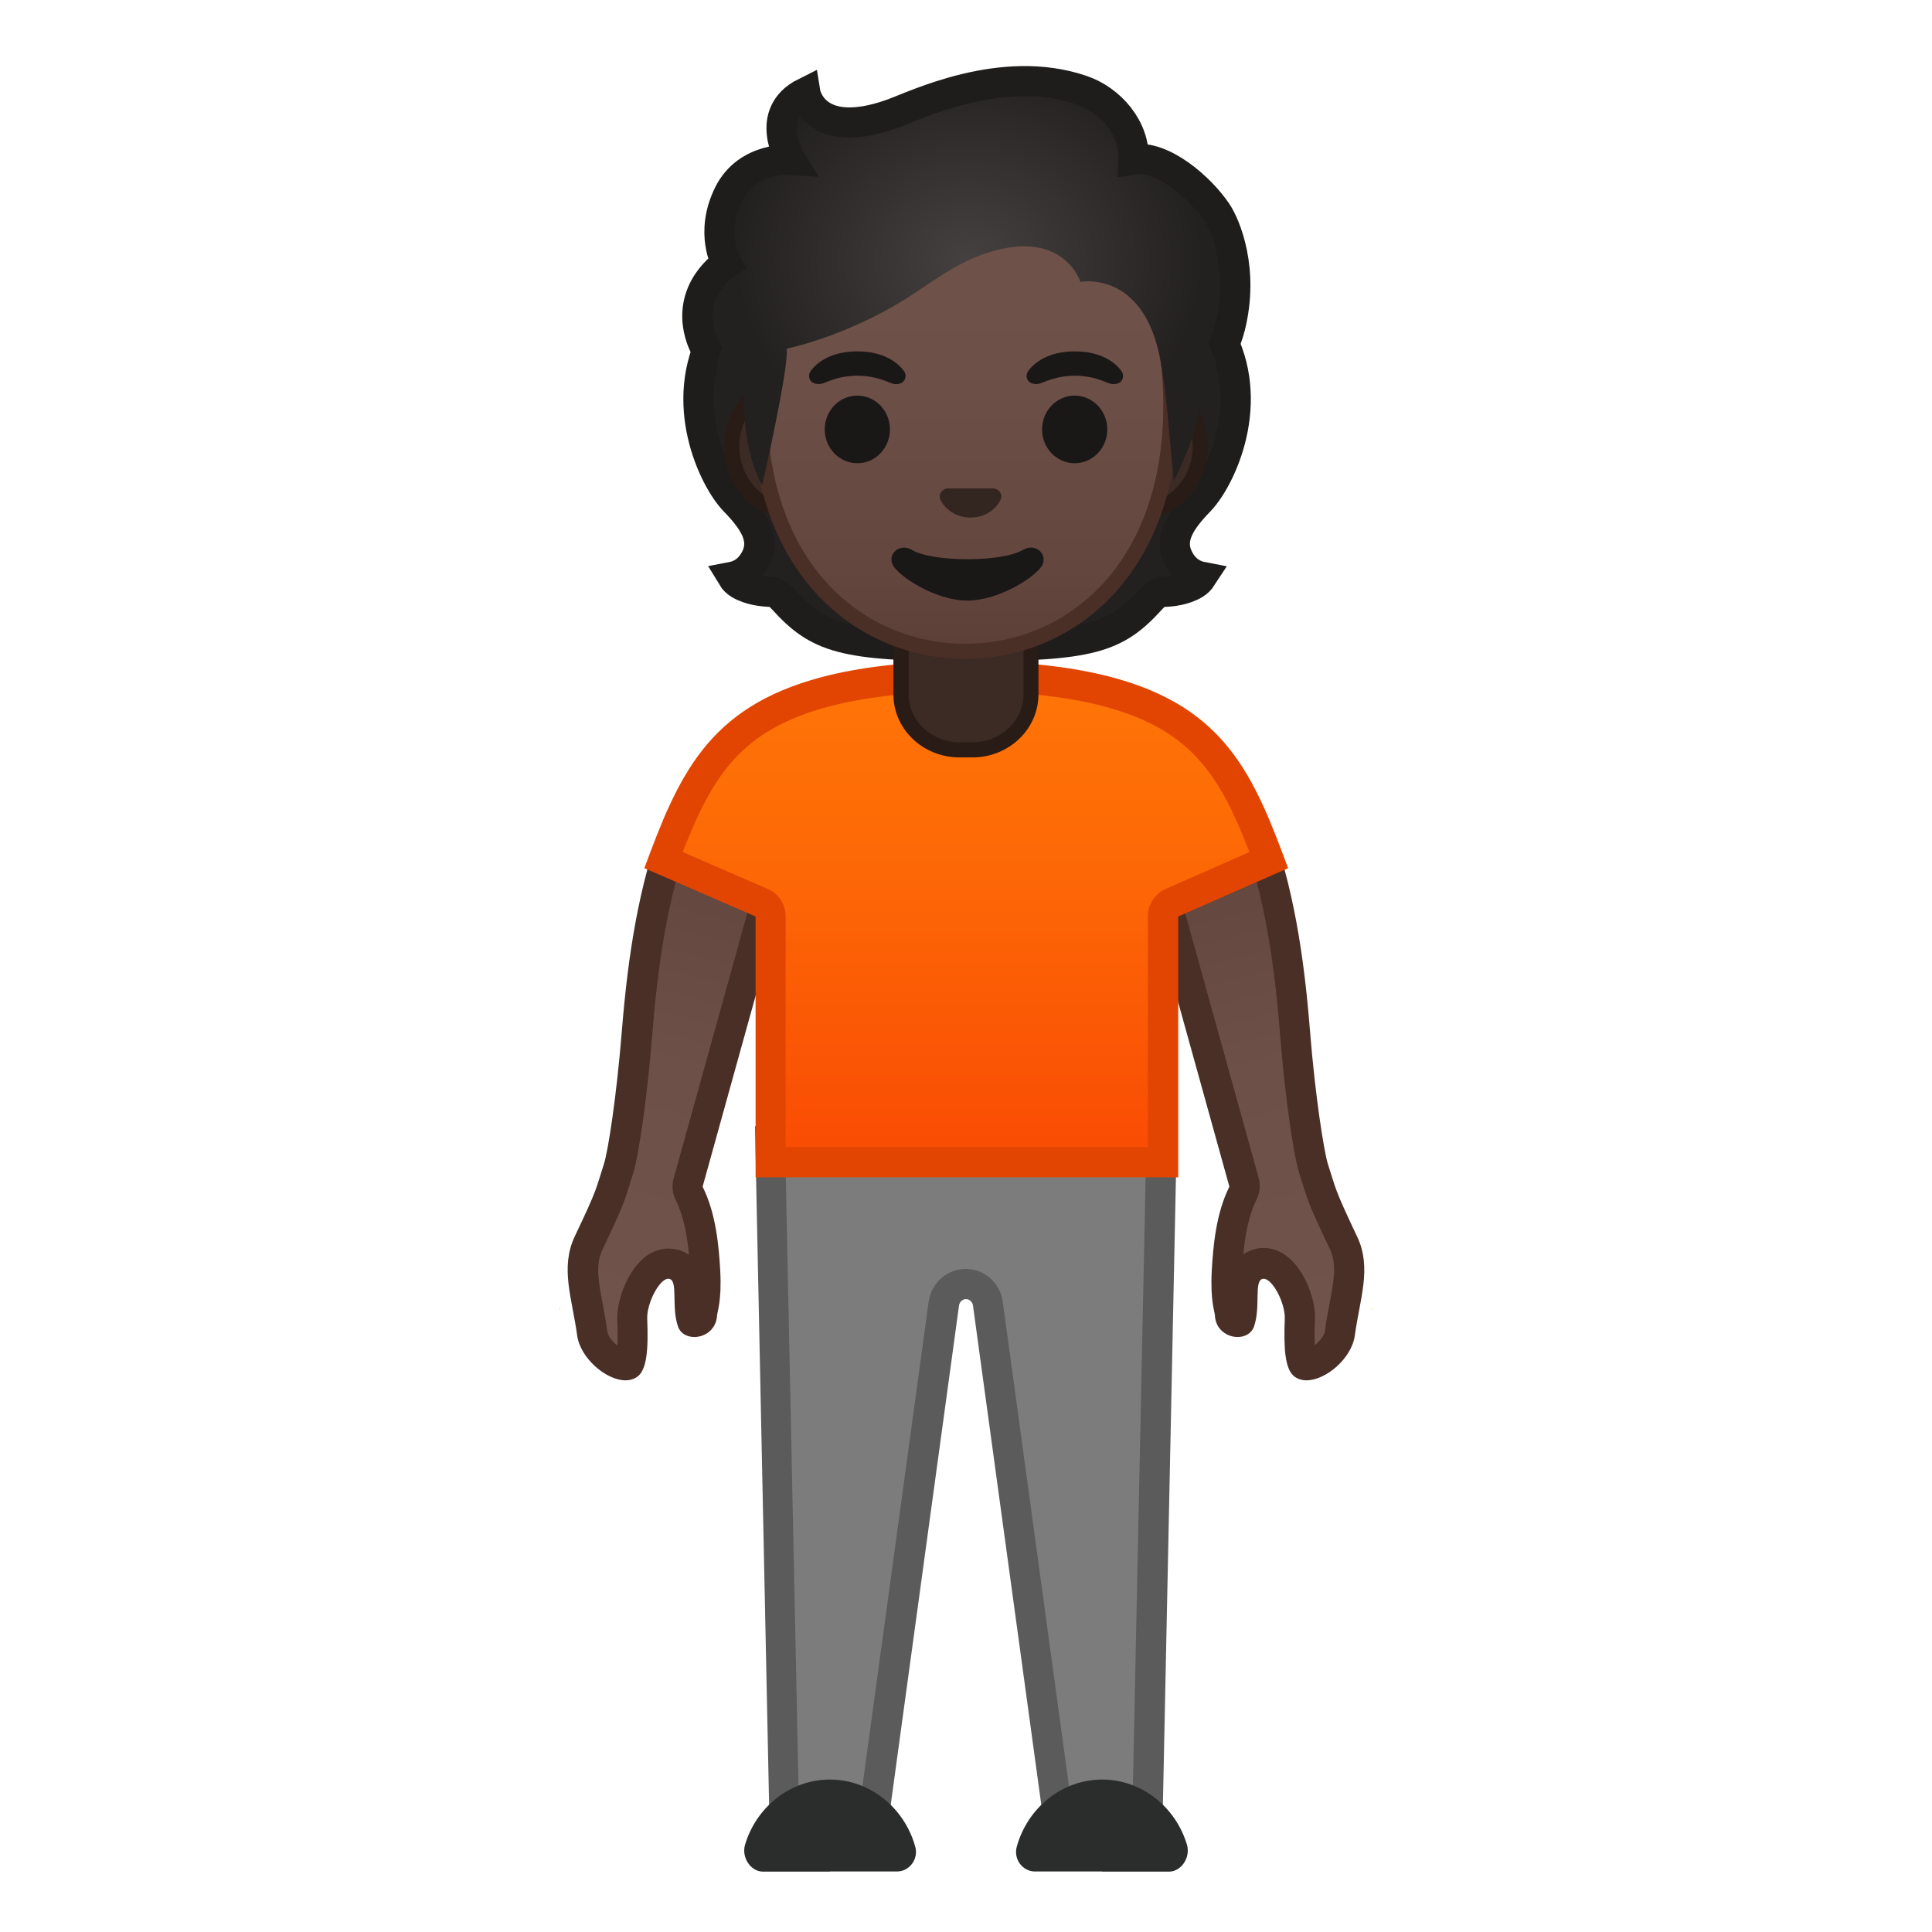<svg viewBox="0 0 128 128" xmlns="http://www.w3.org/2000/svg" xmlns:xlink="http://www.w3.org/1999/xlink">
  <g id="Layer_1">
    <g>
      <g>
        <g>
          <g>
            <linearGradient id="SVGID_1_" gradientTransform="matrix(-0.986 -0.165 -0.165 0.986 138.906 3.434)" gradientUnits="userSpaceOnUse" x1="52.563" x2="37.493" y1="58.323" y2="91.642">
              <stop offset="0" style="stop-color:#5C4037"/>
              <stop offset="0.158" style="stop-color:#63463D"/>
              <stop offset="0.533" style="stop-color:#6D5047"/>
              <stop offset="1" style="stop-color:#70534A"/>
            </linearGradient>
            <path d="M86.55,90.45c-0.14,0-0.19-0.04-0.2-0.05c-0.1-0.1-0.34-0.62-0.24-2.98 c0.05-1.12-0.57-2.47-1.2-3.12c-0.37-0.39-0.77-0.58-1.2-0.58c-0.08,0-0.22,0.02-0.29,0.03c-1.08,0.25-1.1,1.39-1.12,2.23 c-0.01,0.52-0.02,1.11-0.18,1.57c0,0,0,0,0,0c-0.01,0-0.05,0.02-0.13,0.02c-0.05,0-0.49-0.01-0.51-0.48 c0-0.09-0.02-0.22-0.06-0.4c-0.07-0.33-0.22-1.01-0.14-2.42c0.08-1.6,0.28-3.64,1.06-5.2c0.11-0.22,0.14-0.48,0.07-0.71 l-5.3-19.09l-2-6.52c0.85-0.41,2.39-1.03,3.93-1.03c1.97,0,3.32,1.01,4.11,3.1c1.35,3.55,2.19,7.86,2.64,13.57 c0.33,4.15,0.9,8.03,1.23,9.06c0.09,0.29,0.17,0.53,0.23,0.74c0.32,1.03,0.43,1.41,1.75,4.18c0.62,1.3,0.37,2.61,0.05,4.27 c-0.11,0.56-0.21,1.13-0.3,1.74C88.63,89.34,87.33,90.45,86.55,90.45z" fill="url(#SVGID_1_)"/>
            <path d="M79.05,52.7L79.05,52.7c1.04,0,2.35,0.28,3.17,2.45c1.32,3.46,2.14,7.68,2.58,13.29 c0.34,4.36,0.93,8.21,1.28,9.29c0.09,0.29,0.16,0.52,0.23,0.72c0.35,1.15,0.51,1.6,1.8,4.31c0.45,0.96,0.29,1.96-0.03,3.65 c-0.11,0.56-0.22,1.15-0.3,1.78c-0.04,0.3-0.36,0.68-0.67,0.93c-0.02-0.37-0.03-0.91,0.01-1.69c0.05-1.27-0.58-2.93-1.48-3.86 c-0.7-0.73-1.43-0.89-1.92-0.89c-0.17,0-0.35,0.02-0.51,0.06c-0.34,0.08-0.61,0.2-0.84,0.36c0.12-1.24,0.35-2.57,0.88-3.63 c0.22-0.44,0.27-0.95,0.14-1.43l-5.3-19.09c0-0.02-0.01-0.03-0.01-0.05l-1.73-5.65C77.09,52.99,78.08,52.7,79.05,52.7 M79.05,50.7c-2.62,0-5.13,1.54-5.13,1.54l2.23,7.29l5.3,19.09c-0.89,1.77-1.08,3.97-1.17,5.6c-0.1,1.98,0.2,2.68,0.21,2.92 c0.04,0.95,0.81,1.44,1.51,1.44c0.47,0,0.92-0.23,1.08-0.69c0.46-1.32-0.02-3.02,0.57-3.16c0.02-0.01,0.05-0.01,0.07-0.01 c0.59,0,1.44,1.62,1.4,2.66c-0.08,2,0.02,3.35,0.64,3.82c0.23,0.17,0.51,0.25,0.8,0.25c1.29,0,3-1.47,3.2-2.97 C90.1,86,90.9,84,89.91,81.92c-1.55-3.27-1.38-3.1-1.93-4.79c-0.26-0.82-0.84-4.47-1.19-8.83c-0.39-4.97-1.12-9.69-2.71-13.85 C82.99,51.54,80.99,50.7,79.05,50.7L79.05,50.7z" fill="#4A2F27"/>
          </g>
          <g>
            <linearGradient id="SVGID_2_" gradientTransform="matrix(-0.986 -0.165 -0.165 0.986 138.906 3.434)" gradientUnits="userSpaceOnUse" x1="33.617" x2="33.653" y1="90.016" y2="90.016">
              <stop offset="0" style="stop-color:#FFB300"/>
              <stop offset="0.401" style="stop-color:#FFCA28"/>
            </linearGradient>
            <path d="M90.9,86.81c0.01-0.15,0.01-0.26,0.01-0.26S90.92,86.83,90.9,86.81z" fill="url(#SVGID_2_)"/>
            <path d="M90.91,86.55c0,0,0,0.11-0.01,0.26c0,0,0,0,0,0C90.92,86.81,90.91,86.55,90.91,86.55L90.91,86.55z" fill="#EDA600"/>
          </g>
        </g>
        <g>
          <g>
            <linearGradient id="SVGID_3_" gradientTransform="matrix(0.986 -0.165 0.165 0.986 -6.147 3.434)" gradientUnits="userSpaceOnUse" x1="47.822" x2="32.94" y1="57.354" y2="90.759">
              <stop offset="0" style="stop-color:#5C4037"/>
              <stop offset="0.158" style="stop-color:#63463D"/>
              <stop offset="0.533" style="stop-color:#6D5047"/>
              <stop offset="1" style="stop-color:#70534A"/>
            </linearGradient>
            <path d="M41.45,90.45c-0.78,0-2.08-1.11-2.21-2.1c-0.08-0.6-0.19-1.18-0.3-1.74 c-0.31-1.66-0.56-2.97,0.05-4.27c1.31-2.76,1.43-3.15,1.75-4.18c0.06-0.21,0.14-0.44,0.23-0.74c0.33-1.03,0.9-4.92,1.23-9.06 c0.45-5.71,1.29-10.02,2.64-13.57c0.79-2.08,2.14-3.1,4.11-3.1c1.55,0,3.09,0.62,3.93,1.03l-1.99,6.5l-5.31,19.11 c-0.07,0.24-0.04,0.49,0.07,0.71c0.78,1.56,0.98,3.6,1.06,5.2c0.08,1.41-0.07,2.09-0.14,2.42c-0.04,0.18-0.06,0.31-0.06,0.4 c-0.02,0.47-0.46,0.48-0.51,0.48l0,0c-0.08,0-0.13-0.02-0.14-0.03c-0.15-0.44-0.16-1.04-0.17-1.56 c-0.01-0.84-0.03-1.99-1.12-2.23c-0.07-0.02-0.22-0.03-0.29-0.03c-0.43,0-0.83,0.2-1.2,0.58c-0.63,0.65-1.25,2-1.2,3.12 c0.1,2.36-0.14,2.88-0.25,2.99C41.63,90.41,41.58,90.45,41.45,90.45z" fill="url(#SVGID_3_)"/>
            <path d="M48.95,52.7c0.97,0,1.96,0.29,2.72,0.59l-1.73,5.65c-0.01,0.02-0.01,0.03-0.01,0.05l-5.3,19.09 c-0.13,0.48-0.08,0.99,0.14,1.43c0.53,1.05,0.76,2.39,0.88,3.63c-0.23-0.16-0.5-0.29-0.84-0.36 c-0.17-0.04-0.34-0.06-0.51-0.06c-0.49,0-1.22,0.15-1.92,0.89c-0.89,0.93-1.53,2.59-1.48,3.86c0.03,0.78,0.03,1.32,0.01,1.69 c-0.32-0.26-0.63-0.63-0.67-0.93c-0.09-0.64-0.2-1.22-0.3-1.78c-0.32-1.69-0.48-2.7-0.03-3.65c1.29-2.71,1.45-3.16,1.8-4.31 c0.06-0.2,0.13-0.44,0.23-0.72c0.35-1.08,0.93-4.93,1.28-9.29c0.44-5.61,1.26-9.83,2.58-13.29 C46.6,52.98,47.91,52.7,48.95,52.7 M48.95,50.7c-1.94,0-3.94,0.84-5.04,3.74c-1.58,4.16-2.31,8.88-2.71,13.85 c-0.35,4.36-0.92,8.01-1.19,8.83c-0.55,1.69-0.37,1.52-1.93,4.79C37.1,84,37.9,86,38.24,88.48c0.2,1.49,1.91,2.97,3.2,2.97 c0.3,0,0.57-0.08,0.8-0.25c0.62-0.47,0.72-1.82,0.64-3.82c-0.04-1.04,0.81-2.66,1.4-2.66c0.02,0,0.05,0,0.07,0.01 c0.59,0.14,0.11,1.84,0.57,3.16c0.16,0.46,0.6,0.69,1.08,0.69c0.7,0,1.46-0.49,1.51-1.44c0.01-0.24,0.31-0.94,0.21-2.92 c-0.09-1.63-0.28-3.82-1.17-5.6l5.3-19.09l2.23-7.29C54.08,52.24,51.58,50.7,48.95,50.7L48.95,50.7z" fill="#4A2F27"/>
          </g>
          <g>
            <linearGradient id="SVGID_5_" gradientTransform="matrix(0.986 -0.165 0.165 0.986 -6.147 3.434)" gradientUnits="userSpaceOnUse" x1="28.923" x2="28.959" y1="89.233" y2="89.233">
              <stop offset="0" style="stop-color:#FFB300"/>
              <stop offset="0.401" style="stop-color:#FFCA28"/>
            </linearGradient>
            <path d="M37.1,86.81c-0.01-0.15-0.01-0.26-0.01-0.26S37.08,86.83,37.1,86.81z" fill="url(#SVGID_5_)"/>
            <path d="M37.09,86.55c0,0-0.01,0.26,0.01,0.26c0,0,0,0,0,0C37.09,86.66,37.09,86.55,37.09,86.55L37.09,86.55z" fill="#EDA600"/>
          </g>
        </g>
      </g>
      <g>
        <path d="M70.24,121.41l-4.79-35.06c-0.14-0.76-0.75-1.27-1.45-1.27s-1.31,0.51-1.44,1.22l-4.8,35.11L52,121.65 l-0.96-46.03h25.91L76,121.65L70.24,121.41z" fill="#7C7C7C"/>
        <path d="M75.93,76.61l-0.92,43.99l-3.9-0.16l-4.68-34.23c0-0.03-0.01-0.06-0.02-0.1 c-0.22-1.18-1.24-2.04-2.43-2.04s-2.2,0.86-2.43,2.04c-0.01,0.03-0.01,0.06-0.02,0.1l-4.68,34.23l-3.9,0.16l-0.92-43.99H64 H75.93 M77.98,74.61L77.98,74.61L77.98,74.61z M77.98,74.61H64H50.02l1,48.08l7.61-0.32l4.91-35.89 c0.04-0.24,0.24-0.41,0.46-0.41s0.42,0.17,0.46,0.41l4.91,35.89l7.61,0.32L77.98,74.61L77.98,74.61z" fill="#5B5B5B"/>
      </g>
      <g>
        <path d="M73.02,124h4.45c0.82-0.02,1.41-0.96,1.17-1.78c-0.74-2.49-2.99-4.32-5.62-4.32 c-2.68,0-4.96,1.9-5.66,4.46c-0.22,0.82,0.39,1.63,1.21,1.63H73.02z" fill="#2B2D2D"/>
        <path d="M54.98,124h-4.45c-0.82-0.02-1.41-0.96-1.17-1.78c0.74-2.49,2.99-4.32,5.62-4.32 c2.68,0,4.96,1.9,5.66,4.46c0.22,0.82-0.39,1.63-1.21,1.63H54.98z" fill="#2B2D2D"/>
      </g>
      <g>
        <linearGradient id="SVGID_6_" gradientTransform="matrix(-1 0 0 1 127.463 0)" gradientUnits="userSpaceOnUse" x1="63.462" x2="63.462" y1="44.815" y2="77">
          <stop offset="1.342147e-03" style="stop-color:#FF7507"/>
          <stop offset="0.388" style="stop-color:#FD6806"/>
          <stop offset="1" style="stop-color:#F94B04"/>
        </linearGradient>
        <path d="M51.04,77V60.72c0-0.4-0.24-0.76-0.6-0.92l-6.5-2.82c2.16-5.74,4.08-9.38,10.7-11.14 c2.52-0.67,5.74-1.03,9.32-1.03h0.16c3.6,0,6.71,0.35,9.27,1.03c6.58,1.75,8.49,5.4,10.66,11.15l-6.41,2.82 c-0.36,0.16-0.6,0.52-0.6,0.92V77H51.04z" fill="url(#SVGID_6_)"/>
        <path d="M64.13,45.81c3.46,0,6.58,0.34,9.01,0.99c5.8,1.54,7.67,4.58,9.64,9.65l-5.54,2.44 c-0.73,0.32-1.19,1.04-1.19,1.83V76h-24V60.72c0-0.8-0.47-1.52-1.2-1.83l-5.62-2.44c1.97-5.05,3.85-8.09,9.68-9.64 c2.44-0.65,5.57-0.99,9.06-0.99l0.08,0L64.13,45.81 M64.13,43.81c-0.03,0-0.05,0-0.08,0c-0.03,0-0.05,0-0.08,0 c-3.96,0-7.18,0.42-9.57,1.06c-7.55,2.01-9.46,6.56-11.71,12.65l7.37,3.2V78h28V60.72l7.28-3.2 c-2.25-6.09-4.12-10.64-11.67-12.65C71.26,44.23,68.09,43.81,64.13,43.81L64.13,43.81z" fill="#E14501"/>
      </g>
      <g>
        <g>
          <g>
            <path d="M78.08,37c-0.67-1.29,0.1-2.48,1.38-3.8c1.44-1.49,3.84-6.59,1.29-11.14 c-0.48-0.07-7.42,0.03-9.18,0.03c-2.13,0-5.37,0-7.5,0c-2.13,0-5.37,0-7.5,0c-1.76,0-8.7-0.1-9.18-0.03 c-2.54,4.55-0.15,9.66,1.29,11.14c1.28,1.32,2.05,2.51,1.38,3.8c-0.44,0.85-1.08,1.13-1.55,1.22 c0.12,0.2,0.29,0.36,0.49,0.48c0.67,0.4,1.52,0.49,2.07,0.51c0.33,0.01,0.58,0.23,0.8,0.47c2.34,2.59,3.97,3.13,12.2,3.13 c8.24,0,9.86-0.54,12.2-3.13c0.22-0.24,0.46-0.46,0.8-0.47c0.55-0.01,1.4-0.11,2.07-0.51c0.2-0.12,0.36-0.28,0.49-0.48 C79.16,38.13,78.51,37.85,78.08,37z" fill="#232020"/>
            <path d="M78.08,37c-0.67-1.29,0.1-2.48,1.38-3.8 c1.44-1.49,3.84-6.59,1.29-11.14c-0.48-0.07-7.42,0.03-9.18,0.03c-2.13,0-5.37,0-7.5,0c-2.13,0-5.37,0-7.5,0 c-1.76,0-8.7-0.1-9.18-0.03c-2.54,4.55-0.15,9.66,1.29,11.14c1.28,1.32,2.05,2.51,1.38,3.8 c-0.44,0.85-1.08,1.13-1.55,1.22c0.12,0.2,0.29,0.36,0.49,0.48c0.67,0.4,1.52,0.49,2.07,0.51 c0.33,0.01,0.58,0.23,0.8,0.47c2.34,2.59,3.97,3.13,12.2,3.13c8.24,0,9.86-0.54,12.2-3.13c0.22-0.24,0.46-0.46,0.8-0.47 c0.55-0.01,1.4-0.11,2.07-0.51c0.2-0.12,0.36-0.28,0.49-0.48C79.16,38.13,78.51,37.85,78.08,37z" fill="none" stroke="#1F1D1B" stroke-miterlimit="10" stroke-width="2"/>
          </g>
          <g id="XMLID_2_">
            <g id="XMLID_8_">
              <path d="M63.56,49.68c-2.13,0-3.87-1.65-3.87-3.68v-4.61h8.62v4.61c0,2.03-1.74,3.68-3.87,3.68H63.56z" fill="#3C2B24"/>
              <path d="M67.81,41.89v4.11c0,1.75-1.51,3.18-3.37,3.18h-0.87c-1.86,0-3.37-1.43-3.37-3.18v-4.11H64H67.81 M68.81,40.89H64h-4.81v5.11c0,2.31,1.96,4.18,4.37,4.18h0.87c2.41,0,4.37-1.87,4.37-4.18V40.89L68.81,40.89z" fill="#291B16"/>
            </g>
          </g>
          <g>
            <g>
              <path d="M52.49,33.88c-2.21,0-4.01-1.93-4.01-4.31s1.8-4.31,4.01-4.31h23.02c2.21,0,4.01,1.93,4.01,4.31 s-1.8,4.31-4.01,4.31H52.49z" fill="#3C2B24"/>
              <path d="M75.51,25.76c1.94,0,3.51,1.71,3.51,3.81s-1.58,3.81-3.51,3.81h-3.1H55.59h-3.1 c-1.94,0-3.51-1.71-3.51-3.81s1.58-3.81,3.51-3.81h3.1H72.4H75.51 M75.51,24.76h-3.1H55.59h-3.1 c-2.48,0-4.51,2.16-4.51,4.81c0,2.64,2.03,4.81,4.51,4.81h3.1H72.4h3.1c2.48,0,4.51-2.16,4.51-4.81 C80.02,26.93,77.99,24.76,75.51,24.76L75.51,24.76z" fill="#291B16"/>
            </g>
            <g>
              <linearGradient id="SVGID_7_" gradientUnits="userSpaceOnUse" x1="63.951" x2="63.951" y1="43.282" y2="8.238">
                <stop offset="0" style="stop-color:#5C4037"/>
                <stop offset="0.158" style="stop-color:#63463D"/>
                <stop offset="0.533" style="stop-color:#6D5047"/>
                <stop offset="1" style="stop-color:#70534A"/>
              </linearGradient>
              <path d="M63.95,43.15c-6.56,0-13.62-5.09-13.62-16.27c0-8.96,5.21-18.62,13.62-18.62 s13.62,9.67,13.62,18.62C77.57,38.06,70.51,43.15,63.95,43.15z" fill="url(#SVGID_7_)"/>
              <path d="M63.95,8.76L63.95,8.76c3.3,0,6.58,1.8,9.02,4.94c2.64,3.41,4.1,8.09,4.1,13.18 c0,4.94-1.42,9.06-4.11,11.91c-2.36,2.49-5.56,3.86-9.01,3.86s-6.65-1.37-9.01-3.86c-2.69-2.85-4.11-6.96-4.11-11.91 c0-5.09,1.46-9.77,4.1-13.18C57.37,10.56,60.66,8.76,63.95,8.76 M63.95,7.76L63.95,7.76L63.95,7.76 c-7.33,0-14.12,7.84-14.12,19.12c0,11.22,7,16.77,14.12,16.77c7.13,0,14.12-5.55,14.12-16.77 C78.07,15.6,71.28,7.76,63.95,7.76L63.95,7.76z" fill="#4A2F27"/>
            </g>
          </g>
          <g>
            <g>
              <radialGradient id="SVGID_8_" cx="64.231" cy="17.278" gradientTransform="matrix(1 0 0 0.864 0 2.346)" gradientUnits="userSpaceOnUse" r="15.479">
                <stop offset="1.542468e-03" style="stop-color:#444140"/>
                <stop offset="1" style="stop-color:#232020"/>
              </radialGradient>
              <path d="M59.09,7.55c-5.22,1.85-5.74-1.42-5.74-1.42c-2.83,1.41-0.97,4.45-0.97,4.45 s-2.87-0.21-4.1,2.27c-1.29,2.6-0.15,4.59-0.15,4.59s-2.76,1.75-1.68,4.95c0.72,2.12,2.87,2.97,2.87,2.97 c-0.26,4.57,1.18,6.79,1.18,6.79s1.79-7.85,1.62-9.05c0,0,3.3-0.66,7.05-2.8c2.53-1.45,4.26-3.15,7.11-3.79 c4.33-0.98,5.3,2.16,5.3,2.16s4.01-0.77,5.22,4.8c0.5,2.29,0.71,6.12,0.98,8.45c-0.02-0.2,1.49-2.72,1.75-5.28 c0.1-0.95,1.54-3.26,1.97-4.99c0.94-3.75-0.29-6.7-0.88-7.58c-1.07-1.61-3.61-3.83-5.52-3.51 c0.1-2.04-1.51-3.94-3.45-4.59C66.36,4.17,60.65,6.99,59.09,7.55z" fill="url(#SVGID_8_)"/>
            </g>
            <g>
              <defs>
                <polygon id="SVGID_9_" points="50.87,3.55 45.67,12.48 44.86,23.39 47.16,24.88 48.47,21.35 69.12,11.86 78.16,18.16 80.86,24.69 83.14,22.03 82.25,3.55 "/>
              </defs>
              <clipPath id="SVGID_10_">
                <use overflow="visible" xlink:href="#SVGID_9_"/>
              </clipPath>
              <g clip-path="url(#SVGID_10_)">
                <path d="M59.09,7.55 c-5.22,1.85-5.74-1.42-5.74-1.42c-2.83,1.41-0.97,4.45-0.97,4.45s-2.87-0.21-4.1,2.27c-1.29,2.6-0.15,4.59-0.15,4.59 s-2.76,1.75-1.68,4.95c0.72,2.12,2.87,2.97,2.87,2.97c-0.26,4.57,1.18,6.79,1.18,6.79s1.79-7.85,1.62-9.05 c0,0,3.3-0.66,7.05-2.8c2.53-1.45,4.26-3.15,7.11-3.79c4.33-0.98,5.3,2.16,5.3,2.16s4.01-0.77,5.22,4.8 c0.5,2.29,0.71,6.12,0.98,8.45c-0.02-0.2,1.49-2.72,1.75-5.28c0.1-0.95,1.54-3.26,1.97-4.99 c0.94-3.75-0.29-6.7-0.88-7.58c-1.07-1.61-3.61-3.83-5.52-3.51c0.1-2.04-1.51-3.94-3.45-4.59 C66.36,4.17,60.65,6.99,59.09,7.55z" fill="none" stroke="#1F1D1B" stroke-miterlimit="10" stroke-width="2"/>
              </g>
            </g>
          </g>
        </g>
        <g>
          <ellipse cx="71.2" cy="28.45" fill="#1A1717" rx="2.16" ry="2.24"/>
          <ellipse cx="56.8" cy="28.45" fill="#1A1717" rx="2.16" ry="2.24"/>
        </g>
        <g>
          <path d="M60.41,36.43c1.4,0.83,5.97,0.83,7.37,0c0.8-0.48,1.62,0.25,1.29,0.98 c-0.33,0.72-2.82,2.38-4.98,2.38c-2.16,0-4.62-1.66-4.95-2.38C58.8,36.69,59.61,35.96,60.41,36.43z" fill="#1A1717"/>
          <path d="M62.61,32.4c0.05-0.02,0.09-0.03,0.14-0.04h3.1c0.05,0.01,0.09,0.02,0.14,0.04 c0.28,0.11,0.44,0.4,0.3,0.71c-0.13,0.31-0.75,1.18-1.99,1.18c-1.24,0-1.86-0.87-1.99-1.18 C62.17,32.81,62.33,32.52,62.61,32.4z" fill="#33251F"/>
        </g>
        <g>
          <path d="M59.88,24.57c-0.39-0.53-1.31-1.29-3.08-1.29c-1.77,0-2.69,0.76-3.08,1.29 c-0.17,0.23-0.13,0.5-0.01,0.66c0.11,0.15,0.44,0.29,0.81,0.17c0.37-0.13,1.08-0.5,2.28-0.51c1.2,0.01,1.92,0.38,2.28,0.51 c0.37,0.13,0.7-0.01,0.81-0.17C60.01,25.07,60.06,24.8,59.88,24.57z" fill="#1A1717"/>
          <path d="M74.29,24.57c-0.39-0.53-1.31-1.29-3.08-1.29s-2.69,0.76-3.08,1.29c-0.17,0.23-0.13,0.5-0.01,0.66 c0.11,0.15,0.44,0.29,0.81,0.17c0.37-0.13,1.08-0.5,2.28-0.51c1.2,0.01,1.92,0.38,2.28,0.51c0.37,0.13,0.7-0.01,0.81-0.17 C74.42,25.07,74.46,24.8,74.29,24.57z" fill="#1A1717"/>
        </g>
      </g>
    </g>
  </g>
</svg>